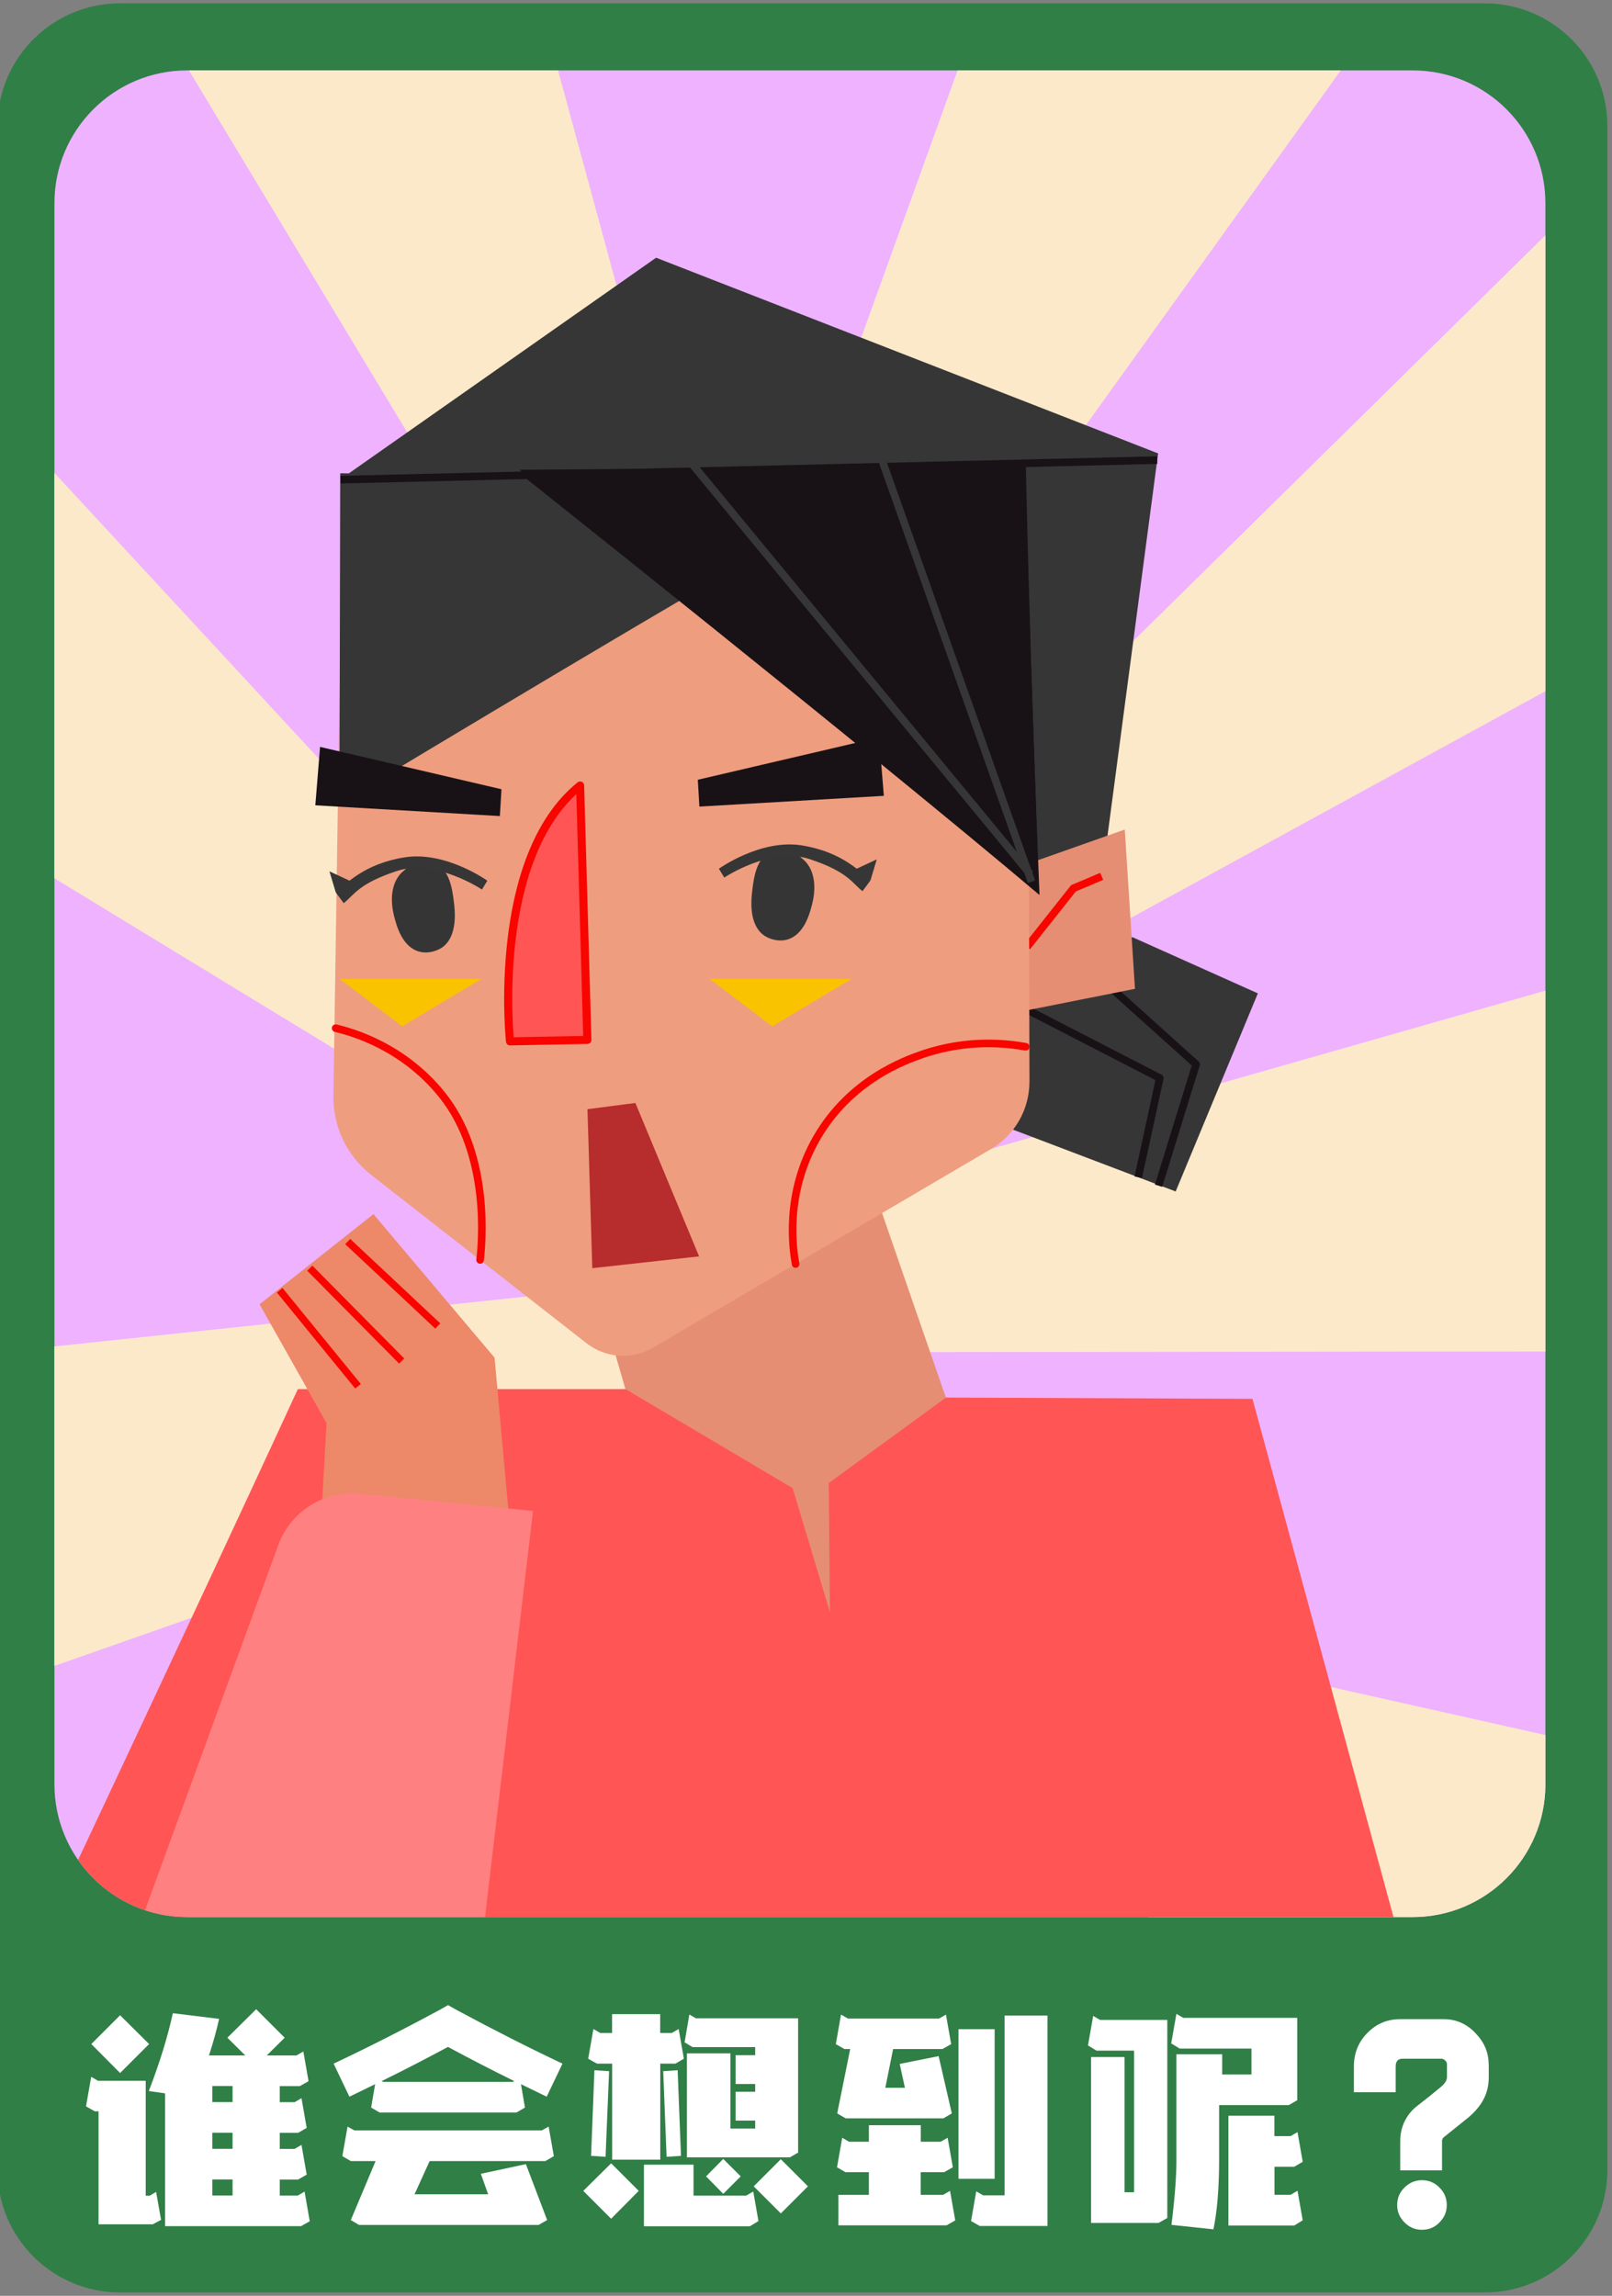 <?xml version="1.0" encoding="UTF-8"?>
<svg id="Layer_2" data-name="Layer 2" xmlns="http://www.w3.org/2000/svg" xmlns:xlink="http://www.w3.org/1999/xlink" viewBox="0 0 173.56 247.2">
  <rect x="0" y="0" width="173.56" height="247.2" fill="#808080" stroke="none"/>
  <defs>
    <style>
      .cls-1 {
        fill: #fff;
      }

      .cls-2 {
        fill: #181216;
      }

      .cls-3 {
        fill: #ff8080;
      }

      .cls-4 {
        fill: #ef9d7f;
      }

      .cls-5 {
        fill: #363636;
      }

      .cls-6 {
        fill: #ed8869;
      }

      .cls-7 {
        fill: #eeb2ff;
      }

      .cls-8 {
        fill: #fac300;
      }

      .cls-9, .cls-10, .cls-11, .cls-12, .cls-13, .cls-14, .cls-15 {
        fill: none;
      }

      .cls-9, .cls-10, .cls-12, .cls-13, .cls-16, .cls-14, .cls-15 {
        stroke-linejoin: round;
      }

      .cls-9, .cls-10, .cls-12, .cls-16 {
        stroke: #f80500;
      }

      .cls-9, .cls-12 {
        stroke-width: .82px;
      }

      .cls-9, .cls-16 {
        stroke-linecap: round;
      }

      .cls-17, .cls-16 {
        fill: #f55;
      }

      .cls-18 {
        fill: #e58e73;
      }

      .cls-19 {
        fill: #fce9ca;
      }

      .cls-20 {
        fill: #307f46;
      }

      .cls-10 {
        stroke-width: .78px;
      }

      .cls-10, .cls-12, .cls-13, .cls-14, .cls-15 {
        stroke-linecap: square;
      }

      .cls-21 {
        clip-path: url(#clippath);
      }

      .cls-22 {
        fill: #353535;
      }

      .cls-13 {
        stroke: #363636;
      }

      .cls-13, .cls-15 {
        stroke-width: .82px;
      }

      .cls-23 {
        fill: #b72c2c;
      }

      .cls-16 {
        stroke-width: .87px;
      }

      .cls-14 {
        stroke-width: .82px;
      }

      .cls-14, .cls-15 {
        stroke: #181216;
      }
    </style>
    <clipPath id="clippath">
      <path class="cls-11" d="M152.09,7.58H20.16c-7.9,0-14.3,6.4-14.3,14.3V192.12c0,7.9,6.4,14.3,14.3,14.3H152.09c7.9,0,14.3-6.4,14.3-14.3V21.88c0-7.9-6.4-14.3-14.3-14.3Z"/>
    </clipPath>
  </defs>
  <path class="cls-20" d="M159.86,.36H12.93C5.64,.36-.27,6.27-.27,13.56V233.64c0,7.29,5.91,13.2,13.2,13.2H159.86c7.29,0,13.2-5.91,13.2-13.2V13.56c0-7.29-5.91-13.2-13.2-13.2ZM67.2,125.91c-.05,.5-.28,.9-.61,1.17-.17,1.39-1.57,1.88-2.6,1.47-.13,0-.26,0-.38-.03-.02,.04-.05,.09-.07,.13-.63,1.21-2.39,1.13-3.12,.14-.33,.35-.77,.58-1.31,.58-.68,0-1.36-.42-1.66-1.03-.08,.09-.16,.19-.25,.28-.02,.02-.04,.03-.06,.05v3.07c0,.94-.71,1.69-1.61,1.82-.83,.12-1.89-.43-2.04-1.33-.09-.56-.2-1.12-.32-1.68-.77-.04-1.51-.57-1.7-1.35-.02-.09-.05-.19-.07-.29-.53-.05-1.03-.32-1.36-.88-.23-.39-.34-.83-.34-1.28,0-.21,.04-.41,.07-.61,0-.08,.01-.16,.02-.25,.08-1,.79-1.86,1.86-1.86,.02,0,.05,0,.07,0,.48-.89,1.68-.91,2.48-.56,.04,.02,.07,.04,.1,.05,.59-.32,1.36-.32,1.95,0,.74-.99,2.47-.91,3.05,.21,.02,.04,.05,.08,.07,.13,.72-.72,1.84-.79,2.56-.18,.2-.18,.44-.32,.72-.4,.31-.08,.65-.07,.97,0,.07-.04,.14-.08,.22-.12,.61-.84,1.93-.94,2.75-.24,.37,.24,.66,.59,.77,1.04,.07,.31,.13,.62,.15,.93,.02,.38-.1,.71-.3,.99Z"/>
  <path class="cls-7" d="M152.09,7.58H20.16c-7.9,0-14.3,6.4-14.3,14.3V192.12c0,7.9,6.4,14.3,14.3,14.3H152.09c7.9,0,14.3-6.4,14.3-14.3V21.88c0-7.9-6.4-14.3-14.3-14.3Z"/>
  <g class="cls-21">
    <g>
      <g>
        <polygon class="cls-19" points="181.42 10.54 96.3 94.34 105.09 107.95 204.07 53.82 181.42 10.54"/>
        <polygon class="cls-19" points="201.48 96.65 86.62 129.44 87.82 145.6 200.64 145.48 201.48 96.65"/>
        <polygon class="cls-19" points="206.39 195.78 89.83 169.67 83.15 184.43 182.3 238.27 206.39 195.78"/>
        <polygon class="cls-19" points="-54 200.4 72.65 155.92 68.82 138.32 -57.78 151.7 -54 200.4"/>
        <polygon class="cls-19" points="-54.06 58.06 47.94 120.21 59.01 108.37 -17.61 25.56 -54.06 58.06"/>
        <polygon class="cls-19" points=".54 -25.26 62.22 77.03 77.51 71.65 47.9 -37.21 .54 -25.26"/>
        <polygon class="cls-19" points="122.1 -45.12 81.59 67.25 95.4 75.72 161.23 -15.9 122.1 -45.12"/>
      </g>
      <g>
        <polygon class="cls-5" points="121.95 100.92 135.43 106.96 126.58 128.29 107.27 120.95 108.99 100.92 121.95 100.92"/>
        <polyline class="cls-14" points="122.64 126.36 124.87 116.08 109.58 108.2"/>
        <polyline class="cls-14" points="119.29 106.06 128.78 114.6 124.86 127.28"/>
      </g>
      <polygon class="cls-5" points="37.56 50.97 70.64 27.75 124.69 48.82 118.74 93.79 104.3 102.26 37.56 50.97"/>
      <g>
        <polygon class="cls-18" points="110.65 93.01 121.1 89.32 122.2 106.47 110.65 108.77 110.65 93.01"/>
        <path class="cls-12" d="M110.84,101.63c1.58-2,3.16-4,4.74-5.99,.89-.37,1.78-.74,2.66-1.12"/>
      </g>
      <polygon class="cls-18" points="94.2 128.39 103.51 155.32 89.35 174.89 69 155.32 64.56 139.98 94.2 128.39"/>
      <path class="cls-17" d="M32.07,149.57C20.9,173.84-1.06,220.39-1.06,220.39l154.42-1.75-18.51-68.02-33-.14-12.62,9.21,.13,13.9-4.02-13.36-17.99-10.66"/>
      <path class="cls-4" d="M110.73,73.38l.11,43.08c0,2.99-1.57,5.75-4.14,7.26l-36.4,21.39c-2.25,1.32-5.08,1.13-7.14-.47l-23.2-18.14c-2.62-2.05-4.12-5.22-4.06-8.54l.67-44.28,32.24-19.48,41.92,19.2Z"/>
      <path class="cls-5" d="M82.18,59.43c-15.71,9.04-45.63,27.09-45.63,27.09l.08-35.56s24.06,.24,34.37-.13c3.71,3.21,7.47,5.39,11.18,8.6Z"/>
      <path class="cls-16" d="M62.46,84.59c.26,9.13,.78,27.38,.78,27.38l-8.33,.16s-2.1-19.75,7.55-27.55Z"/>
      <path class="cls-9" d="M110.43,112.71c-2.06-.37-6.27-.85-11.11,.81-1.89,.65-7.78,2.76-11.38,9-3.45,5.98-2.59,11.89-2.28,13.58"/>
      <path class="cls-9" d="M51.69,135.66c.17-1.46,1.2-11.2-4.1-17.78-4.19-5.21-9.66-6.75-11.45-7.17"/>
      <path class="cls-2" d="M55.93,50.58s37.27,29.59,55.92,45.36c-.51-14.55-1.57-45.78-1.57-45.78l-54.35,.42Z"/>
      <polygon class="cls-2" points="75.3 86.85 95.16 85.69 94.65 79.4 75.13 83.96 75.3 86.85"/>
      <polygon class="cls-2" points="53.82 87.87 33.95 86.71 34.46 80.42 53.99 84.98 53.82 87.87"/>
      <polygon class="cls-8" points="36.57 105.4 43.3 110.51 51.84 105.4 36.57 105.4"/>
      <polygon class="cls-8" points="76.41 105.4 83.14 110.51 91.68 105.4 76.41 105.4"/>
      <polygon class="cls-23" points="63.25 119.43 68.41 118.76 75.27 135.28 63.77 136.55 63.25 119.43"/>
      <g>
        <g>
          <path class="cls-6" d="M54.88,164.19l-1.63-18-13.04-15.46-12.26,9.71,7.21,12.8-.58,10.27s.34,.46,.44,.58c6.62,.03,19.86,.1,19.86,.1Z"/>
          <path class="cls-10" d="M46.85,142.51c-3.04-2.86-6.09-5.71-9.13-8.56"/>
          <path class="cls-10" d="M38.3,148.96c-2.65-3.24-5.29-6.49-7.94-9.73"/>
          <path class="cls-10" d="M42.97,146.27c-3.11-3.15-6.23-6.3-9.34-9.44"/>
        </g>
        <path class="cls-3" d="M57.39,162.69s-7.06,59.74-10.59,89.61L7.13,228.93c6.48-17.75,17.98-49.25,22.83-62.56,1.33-3.65,4.97-5.93,8.84-5.55l18.58,1.87Z"/>
      </g>
      <g>
        <path class="cls-22" d="M43.29,93.91c-1.71,1.68-.96,4.41-.76,5.11,.22,.78,.83,2.98,2.63,3.45,1.27,.33,2.35-.39,2.41-.43,1.76-1.21,1.41-4.02,1.29-4.99-.16-1.25-.43-3.45-2.06-4.09-1.24-.49-2.69,.16-3.51,.96Z"/>
        <path class="cls-5" d="M37,97.25c1.14-.88,1.56-2.09,5.71-3.46,4.15-1.37,9.18,1.99,9.18,1.99l.58-.95s-4.47-3.21-8.88-2.52c-4.41,.69-6.39,2.92-7.44,3.78l.85,1.15Z"/>
        <polygon class="cls-5" points="35.47 93.82 36.15 96.09 37.92 94.96 35.47 93.82"/>
      </g>
      <g>
        <path class="cls-22" d="M86.58,92.62c1.71,1.68,.96,4.41,.76,5.11-.22,.78-.83,2.98-2.63,3.45-1.27,.33-2.35-.39-2.41-.43-1.76-1.21-1.41-4.02-1.29-4.99,.16-1.25,.43-3.45,2.06-4.09,1.24-.49,2.69,.16,3.51,.96Z"/>
        <path class="cls-5" d="M92.87,95.96c-1.14-.88-1.56-2.09-5.71-3.46-4.15-1.37-9.18,1.99-9.18,1.99l-.58-.95s4.47-3.21,8.88-2.52c4.41,.69,6.39,2.92,7.44,3.78l-.85,1.15Z"/>
        <polygon class="cls-5" points="94.4 92.53 93.72 94.8 91.95 93.67 94.4 92.53"/>
      </g>
      <g>
        <path class="cls-2" d="M55.96,50.98s37.29,29.61,55.96,45.39c-.46-11.25-.85-22.61-1.17-34.06-.11-4.15-.22-8.3-.31-12.42-18.16,.36-36.32,.73-54.48,1.09Z"/>
        <line class="cls-15" x1="124.18" y1="49.55" x2="37.07" y2="51.64"/>
        <line class="cls-13" x1="94.07" y1="47.02" x2="110.92" y2="94.55"/>
        <line class="cls-13" x1="73.81" y1="49.11" x2="110.65" y2="93.79"/>
      </g>
    </g>
  </g>
  <g>
    <path class="cls-1" d="M16.81,236.02l.53,3-.89,.48h-5.84v-12.17h-.41l-.94-.53,.56-3.18,.74,.43h5.13v12.37h.43l.69-.41Zm-.76-15.93l-3.12,3.12-3.1-3.12,3.1-3.1,3.12,3.1Zm16.74,15.88l.56,3.2-.94,.53h-14.64v-14.3l-1.75-.25c1.15-2.98,2.02-5.78,2.59-8.38l4.98,.61c-.27,1.22-.63,2.53-1.09,3.94h3.91l-1.93-1.91,3.1-3.07,3.07,3.07-1.93,1.91h3.2l.74-.43,.56,3.2-.94,.53h-2.16v1.73h1.6l.74-.43,.56,3.2-.92,.53h-1.98v1.73h1.6l.74-.43,.56,3.2-.92,.53h-1.98v1.73h1.93l.74-.43Zm-7.75-9.63v-1.73h-2.18v1.73h2.18Zm0,5.03v-1.73h-2.18v1.73h2.18Zm-2.18,3.3v1.73h2.18v-1.73h-2.18Z"/>
    <path class="cls-1" d="M40.39,224.41l-2.77,1.35-1.7-3.56c3.52-1.66,7.32-3.58,11.38-5.77l.94-.53,.94,.53c4.07,2.19,7.86,4.11,11.38,5.77l-1.7,3.56-2.77-1.35,.43,2.52-.91,.53h-14.74l-.91-.53,.43-2.52Zm5.87,8.28l-1.63,3.58h7.93l-.79-2.21,4.85-1.04,2.29,6.02-.92,.53h-19.33l-.89-.53,2.67-6.35h-2.67l-.91-.53,.56-3.18,.74,.41h20.17l.74-.41,.56,3.18-.91,.53h-12.45Zm-5.16-8.61l.15,.08h13.97l.15-.08c-2.44-1.2-4.82-2.43-7.14-3.68-2.32,1.25-4.7,2.48-7.14,3.68Z"/>
    <path class="cls-1" d="M62.8,235.9l3-2.97,2.97,2.97-2.97,3-3-3Zm3.1-13.7h-1.63l-.94-.53,.56-3.2,.74,.43h1.27v-2.03h5.18v2.03h1.25l.74-.43,.56,3.2-.91,.53h-1.63v10.34h-5.18v-10.34Zm-2.26,9.93l.36-9.22,1.58,.1-.38,9.22-1.55-.1Zm16.72,4.27l.74-.43,.56,3.18-.92,.56h-11.41v-6.63h5.34v3.33h5.69Zm-8.59-4.17l-.36-9.22,1.55-.1,.36,9.22-1.55,.1Zm9.53-11.81h-6.73l-.86-.51,.51-3,.71,.41h11v14.46l-.89,.51h-11.08v-11.2h4.68v8.1h2.67v-.86h-2.11v-3.1h2.11v-.84h-2.11v-3.1h2.11v-.86Zm-3.43,15.8l-1.85-1.88,1.85-1.88,1.88,1.88-1.88,1.88Zm6.2-3.73l2.92,2.92-2.92,2.92-2.92-2.92,2.92-2.92Z"/>
    <path class="cls-1" d="M91.54,220.63h-.61l-.94-.53,.56-3.18,.76,.43h9.78l.76-.43,.56,3.18-.94,.53h-5.31l-.84,4.17h2.11l-.56-2.57,4.19-.84,1.42,6.17-.91,.53h-10.52l-.91-.53,1.4-6.94Zm9.99,15.7l.76-.43,.56,3.18-.94,.53h-11.64v-3.28h3.28v-2.44h-2.52l-.91-.53,.56-3.18,.74,.43h2.13v-1.78h5.59v1.78h2.13l.76-.43,.56,3.18-.94,.53h-2.52v2.44h2.39Zm5.56-17.84v16.11h-3.89v-16.11h3.89Zm1.07-1.47h4.62v22.66h-7.29l-.94-.53,.56-3.2,.74,.43h2.31v-19.36Z"/>
    <path class="cls-1" d="M125.68,217.5v21.32l-.94,.53h-7.27v-17.86h3.61v14.56h1.02v-15.25h-4.04l-.92-.56,.56-3.18,.74,.43h7.24Zm13.08,9.17h-7.5v5.82c0,3.01-.2,5.53-.61,7.55l-4.52-.48c.36-2.93,.53-5.22,.53-6.86v-11.51h4.93v2.18h3.15v-2.79h-7.72l-.92-.56,.56-3.18,.74,.43h12.27v8.87l-.92,.53Zm.2,9.65l.74-.43,.56,3.18-.91,.56h-7.09v-11.82h4.95v2.19h1.75l.74-.43,.56,3.2-.91,.53h-2.13v3.02h1.75Z"/>
    <path class="cls-1" d="M160.29,222.25v1.4c0,.9-.19,1.69-.56,2.39-.34,.66-.87,1.3-1.6,1.93l-2.69,2.16c-.12,.1-.18,.24-.18,.41v3.15h-4.5v-3.15c0-.83,.18-1.58,.53-2.24,.32-.61,.75-1.13,1.3-1.55,.97-.75,1.82-1.43,2.57-2.06,.42-.36,.63-.7,.63-1.04v-1.4c0-.13-.06-.26-.18-.38-.14-.13-.27-.2-.41-.2h-4.19c-.49,0-.74,.28-.74,.84v2.77h-4.5v-2.77c0-1.47,.51-2.7,1.52-3.68,.95-.95,2.11-1.42,3.48-1.42h4.65c1.39,0,2.56,.53,3.51,1.58,.9,.95,1.35,2.04,1.35,3.28Zm-5.31,13.29c.52,.51,.79,1.13,.79,1.88s-.26,1.35-.79,1.88c-.51,.53-1.14,.79-1.88,.79s-1.35-.26-1.88-.79-.79-1.15-.79-1.88,.26-1.37,.79-1.88c.53-.53,1.15-.79,1.88-.79s1.37,.26,1.88,.79Z"/>
  </g>
</svg>